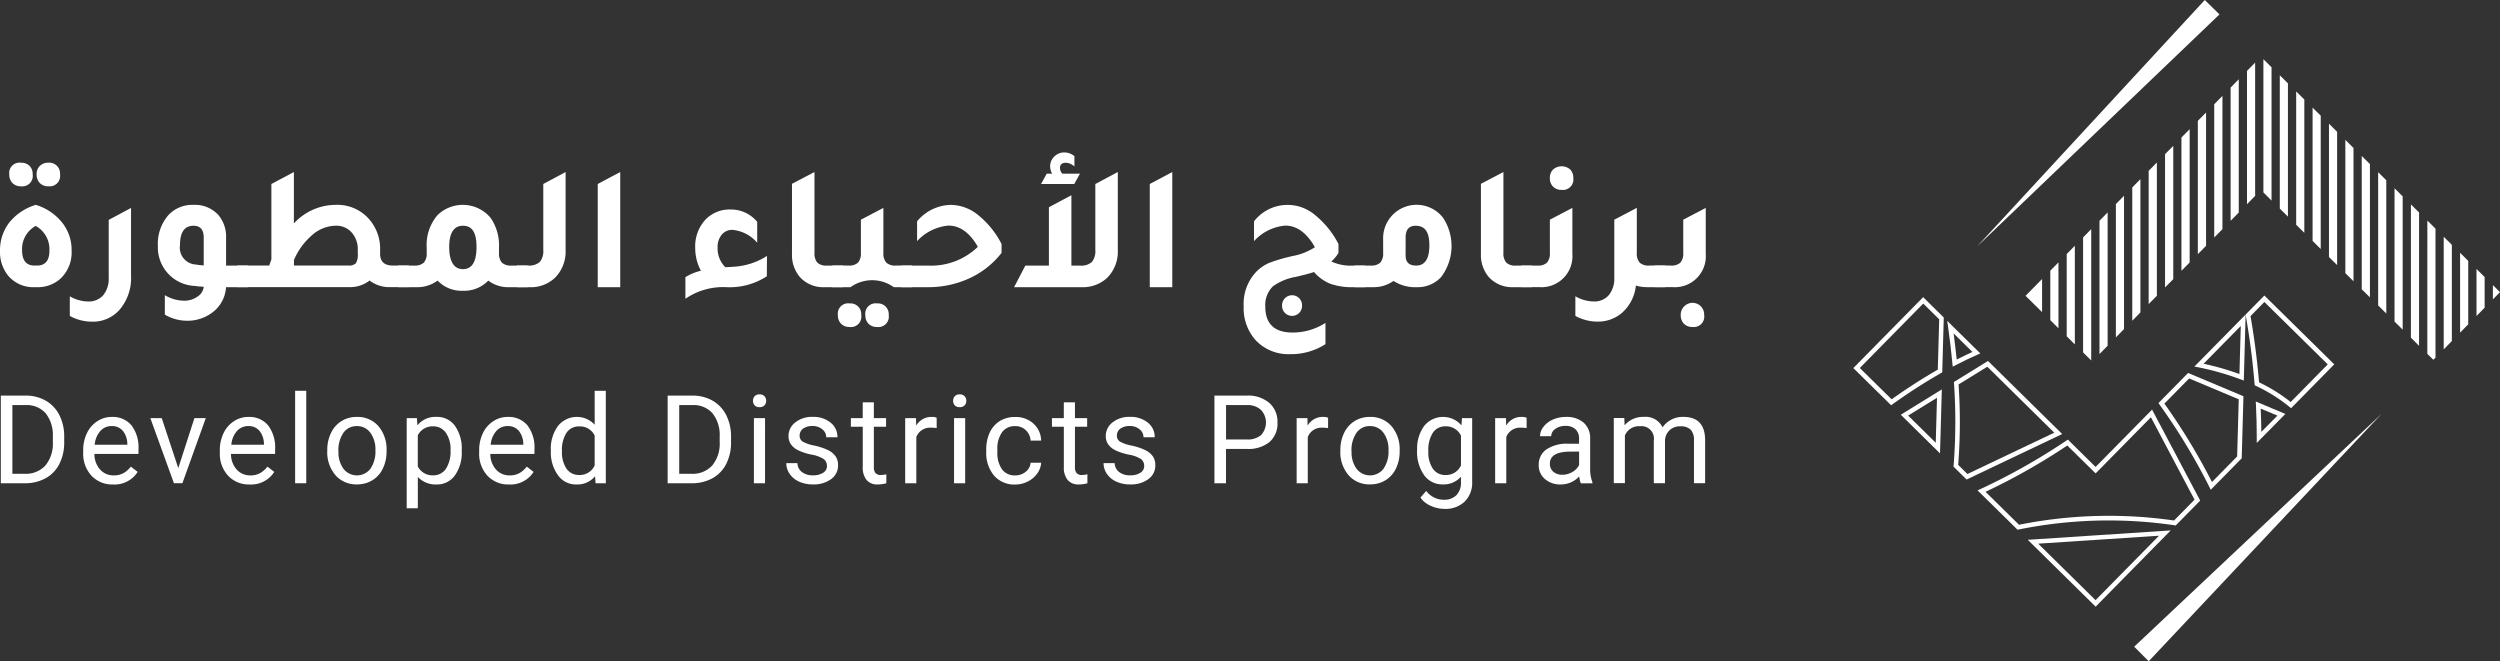 <svg id="RCMC-DDP-White-logo" xmlns="http://www.w3.org/2000/svg" width="245.693" height="64.987" viewBox="0 0 245.693 64.987">
  <rect x="0" y="0" width="245.693" height="64.987" fill="#333333" stroke="none"/>
  <g id="Group_129294" data-name="Group 129294">
    <g id="Group_129290" data-name="Group 129290" transform="translate(182.14)">
      <g id="Group_129288" data-name="Group 129288" transform="translate(0 29.045)">
        <path id="Path_130098" data-name="Path 130098" d="M962.036,202.605l-3.856-3.8,4.034-2.488-.177,6.285Zm-3.133-3.718,2.714,2.673.123-4.422Z" transform="translate(-953.517 -187.091)" fill="#fff"/>
        <path id="Path_130099" data-name="Path 130099" d="M982.128,166.232l-.031-.331c-.107-1.162-.246-2.345-.415-3.513l-.092-.657,3.252,3.2-.3.135c-.688.3-1.4.641-2.115,1.016l-.3.154v0Zm.094-3.252c.111.85.211,1.708.3,2.552.519-.265,1.037-.511,1.546-.743l-1.838-1.811h0Z" transform="translate(-972.363 -159.244)" fill="#fff"/>
        <path id="Path_130100" data-name="Path 130100" d="M1000.813,218.287l-3.923-3.86.3-.135a62,62,0,0,0,8.424-4.755l.154-.1,2.722,2.685,5.549-5.632,4.73,8.939-2.41,2.449-.115-.023a44.473,44.473,0,0,0-15.31.415l-.115.019h0Zm-3.141-3.722,3.291,3.24a44.829,44.829,0,0,1,15.236-.419l2.014-2.045-4.287-8.1-5.433,5.517-2.784-2.741a62.519,62.519,0,0,1-8.04,4.552Z" transform="translate(-984.68 -195.278)" fill="#fff"/>
        <path id="Path_130101" data-name="Path 130101" d="M986.051,193.6l-1.281-1.261.008-.1a55.052,55.052,0,0,0,.039-8.085l-.008-.135,3.349-2.068,7.293,7.182-9.4,4.472Zm-.817-1.431.9.893L994.672,189l-6.582-6.482-2.823,1.741a54.373,54.373,0,0,1-.039,7.913l0,0Z" transform="translate(-974.923 -175.522)" fill="#fff"/>
        <path id="Path_130102" data-name="Path 130102" d="M1136.484,160.052l-.158-.131a15.777,15.777,0,0,0-3.3-2.065l-.115-.055-.012-.131c-.226-2.8-.6-5.194-.862-6.708l-.019-.115,1.842-1.868,6.87,6.763-4.244,4.31h0Zm-3.149-2.546a16.254,16.254,0,0,1,3.113,1.938l3.642-3.7-6.229-6.131L1132.5,151c.261,1.5.612,3.809.838,6.51h0Z" transform="translate(-1093.465 -148.98)" fill="#fff"/>
        <path id="Path_130103" data-name="Path 130103" d="M1028.861,274.872l-6.671-6.57,14.048-.922-7.377,7.494h0Zm-5.644-6.19,5.636,5.552,6.237-6.332Z" transform="translate(-1005.048 -244.297)" fill="#fff"/>
        <path id="Path_130104" data-name="Path 130104" d="M937.974,160.415l-3.714-3.655,6.862-6.97,2.026,2-.15,5.394-.111.062a54.493,54.493,0,0,0-4.763,3.061l-.154.111,0,0Zm-3.074-3.661,3.125,3.076c1.534-1.092,3.061-2.072,4.537-2.915l.138-4.948-1.569-1.546L934.9,156.75v0Z" transform="translate(-934.26 -149.632)" fill="#fff"/>
        <path id="Path_130105" data-name="Path 130105" d="M1093.225,199.487l-.139-.285a60.345,60.345,0,0,0-4.89-8.081l-.107-.154L1091,188.01l5.439,2.287-.17,6.1-3.041,3.088Zm-4.556-8.469a61.108,61.108,0,0,1,4.679,7.709l2.472-2.511.158-5.617-4.876-2.049-2.433,2.472v0Z" transform="translate(-1058.1 -180.401)" fill="#fff"/>
        <path id="Path_130106" data-name="Path 130106" d="M1111.066,165.032l-.3-.111a26.5,26.5,0,0,0-4.153-1.187l-.407-.08,5.036-5.114-.181,6.5v0Zm-3.958-1.653a26.446,26.446,0,0,1,3.525,1.012l.131-4.726Z" transform="translate(-1072.687 -156.676)" fill="#fff"/>
        <path id="Path_130107" data-name="Path 130107" d="M1137.225,206.482v-.55c0-1.027-.019-2.092-.076-3.176l-.02-.357,2.907,1.222-2.815,2.856Zm.39-3.392c.035.776.055,1.546.062,2.295l1.581-1.6-1.642-.688v0Z" transform="translate(-1097.579 -191.985)" fill="#fff"/>
      </g>
      <g id="Group_129289" data-name="Group 129289" transform="translate(16.928 5.817)">
        <path id="Path_130108" data-name="Path 130108" d="M1099.66,79.038l.807-.819V65.12l-.807.819Z" transform="translate(-1084.342 -58.242)" fill="#fff"/>
        <path id="Path_130109" data-name="Path 130109" d="M1083.14,95.834l.807-.819V81.92l-.807.815Z" transform="translate(-1071.043 -71.767)" fill="#fff"/>
        <path id="Path_130110" data-name="Path 130110" d="M1107.92,70.658l.809-.819V56.74l-.809.815Z" transform="translate(-1090.992 -51.496)" fill="#fff"/>
        <path id="Path_130111" data-name="Path 130111" d="M1132.71,45.468l.8-.819V31.55l-.8.819Z" transform="translate(-1110.949 -31.217)" fill="#fff"/>
        <path id="Path_130112" data-name="Path 130112" d="M1124.45,53.864l.8-.819V39.95l-.8.819Z" transform="translate(-1104.299 -37.979)" fill="#fff"/>
        <path id="Path_130113" data-name="Path 130113" d="M1074.87,104.218l.8-.819V90.3l-.8.819Z" transform="translate(-1064.385 -78.513)" fill="#fff"/>
        <path id="Path_130114" data-name="Path 130114" d="M1116.19,62.256l.807-.819V48.34l-.807.819Z" transform="translate(-1097.65 -44.733)" fill="#fff"/>
        <path id="Path_130115" data-name="Path 130115" d="M1033.56,137.945l.8.8V132.27l-.8.815Z" transform="translate(-1031.129 -112.301)" fill="#fff"/>
        <path id="Path_130116" data-name="Path 130116" d="M1021.1,142.288h0l-.012.012.012.012h0l.807.8.805.792V140.65l-.805.819Z" transform="translate(-1021.09 -119.047)" fill="#fff"/>
        <path id="Path_130117" data-name="Path 130117" d="M1041.82,132.77l.8.8v-9.7l-.8.819Z" transform="translate(-1037.779 -105.538)" fill="#fff"/>
        <path id="Path_130118" data-name="Path 130118" d="M1058.35,121l.8-.819v-13.1l-.8.819Z" transform="translate(-1051.086 -92.022)" fill="#fff"/>
        <path id="Path_130119" data-name="Path 130119" d="M1066.61,112.6l.8-.819V98.68l-.8.819Z" transform="translate(-1057.735 -85.259)" fill="#fff"/>
        <path id="Path_130120" data-name="Path 130120" d="M1050.08,127.6l.8.793V115.48l-.8.821Z" transform="translate(-1044.428 -98.784)" fill="#fff"/>
        <path id="Path_130121" data-name="Path 130121" d="M1091.4,87.434l.807-.815V73.52l-.807.819Z" transform="translate(-1077.693 -65.004)" fill="#fff"/>
        <path id="Path_130122" data-name="Path 130122" d="M1223.61,124.287l.591.585.212-.214V111.982l-.8-.792Z" transform="translate(-1184.127 -95.33)" fill="#fff"/>
        <path id="Path_130123" data-name="Path 130123" d="M1231.87,130.4l.8-.819v-9.455l-.8-.792Z" transform="translate(-1190.777 -101.883)" fill="#fff"/>
        <path id="Path_130124" data-name="Path 130124" d="M1215.34,116.159l.8.792v-13.1l-.8-.792Z" transform="translate(-1177.47 -88.785)" fill="#fff"/>
        <path id="Path_130125" data-name="Path 130125" d="M1207.08,108.017l.8.793v-13.1l-.8-.792Z" transform="translate(-1170.82 -82.232)" fill="#fff"/>
        <path id="Path_130126" data-name="Path 130126" d="M1248.4,140.22l.8-.819v-3.01l-.8-.792Z" transform="translate(-1204.084 -114.981)" fill="#fff"/>
        <path id="Path_130127" data-name="Path 130127" d="M1240.13,135.3l.8-.819v-6.229l-.8-.8Z" transform="translate(-1197.427 -108.428)" fill="#fff"/>
        <path id="Path_130128" data-name="Path 130128" d="M1140.98,42.935l.8.8v-13.1l-.8-.792Z" transform="translate(-1117.607 -29.84)" fill="#fff"/>
        <path id="Path_130129" data-name="Path 130129" d="M1165.77,67.329l.8.8v-13.1l-.8-.792Z" transform="translate(-1137.564 -49.475)" fill="#fff"/>
        <path id="Path_130130" data-name="Path 130130" d="M1157.5,59.209l.8.792V46.9l-.8-.792Z" transform="translate(-1130.906 -42.938)" fill="#fff"/>
        <path id="Path_130131" data-name="Path 130131" d="M1198.82,99.885l.8.8v-13.1l-.8-.792Z" transform="translate(-1164.17 -75.687)" fill="#fff"/>
        <path id="Path_130132" data-name="Path 130132" d="M1149.24,51.059l.8.792v-13.1l-.8-.792Z" transform="translate(-1124.256 -36.377)" fill="#fff"/>
        <path id="Path_130133" data-name="Path 130133" d="M1190.55,91.749l.805.792v-13.1l-.805-.792Z" transform="translate(-1157.513 -69.134)" fill="#fff"/>
        <path id="Path_130134" data-name="Path 130134" d="M1174.03,75.479l.8.792v-13.1l-.8-.792Z" transform="translate(-1144.213 -56.036)" fill="#fff"/>
        <path id="Path_130135" data-name="Path 130135" d="M1182.29,83.6l.8.8V71.3l-.8-.8Z" transform="translate(-1150.863 -62.573)" fill="#fff"/>
        <path id="Path_130136" data-name="Path 130136" d="M1256.66,143.72v1.4l.7-.708Z" transform="translate(-1210.734 -121.518)" fill="#fff"/>
      </g>
      <path id="Path_130137" data-name="Path 130137" d="M1075.84,231.52l24.307-22.88-22.88,24.311-1.427-1.431Z" transform="translate(-1048.238 -167.964)" fill="#fff"/>
      <path id="Path_130138" data-name="Path 130138" d="M996.66,24.221,1019.035,0l1.443,1.415L996.66,24.221Z" transform="translate(-984.495)" fill="#fff"/>
    </g>
    <g id="Group_129293" data-name="Group 129293" transform="translate(0 14.975)">
      <g id="Group_129291" data-name="Group 129291">
        <path id="Path_130139" data-name="Path 130139" d="M3.421,94.252A3.237,3.237,0,0,1,.807,93.129,3.726,3.726,0,0,1,0,90.655,4.458,4.458,0,0,1,.912,87.9a5.3,5.3,0,0,1,2.6-1.737,5.215,5.215,0,0,1,2.7,1.877,4.3,4.3,0,0,1,.825,2.614,3.538,3.538,0,0,1-1.053,2.72,3.3,3.3,0,0,1-2.386.877H3.421ZM2.07,84.338a1.138,1.138,0,0,1-.842-.316,1.162,1.162,0,0,1-.316-.86,1.016,1.016,0,0,1,1.158-1.14,1.132,1.132,0,0,1,.834.308,1.123,1.123,0,0,1,.306.832,1.024,1.024,0,0,1-1.14,1.176ZM3.4,92.128h.228q1.228,0,1.228-1.456a2.607,2.607,0,0,0-1.351-2.439,2.584,2.584,0,0,0-1.334,2.4Q2.176,92.128,3.4,92.128Zm1.351-7.79a1.115,1.115,0,0,1-.842-.326A1.171,1.171,0,0,1,3.6,83.16a1.1,1.1,0,0,1,.316-.825,1.138,1.138,0,0,1,.842-.316A1.06,1.06,0,0,1,5.9,83.16a1.024,1.024,0,0,1-1.14,1.176Z" transform="translate(0 -81.004)" fill="#fff"/>
        <path id="Path_130140" data-name="Path 130140" d="M41.208,111.495a4.78,4.78,0,0,1-1.123,3.3,3.469,3.469,0,0,1-2.737,1.176,4.535,4.535,0,0,1-2.158-.561v-1.93a3.66,3.66,0,0,0,1.79.509,1.877,1.877,0,0,0,1.5-.624,2.567,2.567,0,0,0,.534-1.729v-5.667l2.193-1.176v6.7Z" transform="translate(-28.329 -99.335)" fill="#fff"/>
        <path id="Path_130141" data-name="Path 130141" d="M88.421,109.236v2.123H86.263a3.332,3.332,0,0,1-1.4,2.527,4.042,4.042,0,0,1-2.456.772,4.327,4.327,0,0,1-2.158-.6v-1.913a3.777,3.777,0,0,0,1.895.544,2.213,2.213,0,0,0,1.308-.4,1.32,1.32,0,0,0,.622-.965q-.14-.018-.439-.035l-.456-.053a3.788,3.788,0,0,1-3.614-3.93,4.285,4.285,0,0,1,1.053-3.053,3.225,3.225,0,0,1,2.456-.983,3.107,3.107,0,0,1,2.439,1,3.281,3.281,0,0,1,.754,2.246v2.72Zm-4.351-2.755q0-1.158-1-1.158-1.333,0-1.334,1.913a1.657,1.657,0,0,0,1.544,1.895,6.054,6.054,0,0,0,.79.088v-2.737Z" transform="translate(-64.049 -98.111)" fill="#fff"/>
        <path id="Path_130142" data-name="Path 130142" d="M134.893,95.9h1.579v2.123h-1.79a3.2,3.2,0,0,1-2.07-.649,3.116,3.116,0,0,1-2.018.649H119.61V95.9h3.141l.211-.6V87.886l2.211-1.176v5.053a5.6,5.6,0,0,1,4.106-1.825,4.136,4.136,0,0,1,3.316,1.439,4.41,4.41,0,0,1,1.053,3v.368Q133.647,95.9,134.893,95.9Zm-4.387,0a.967.967,0,0,0,.764-.228,1.689,1.689,0,0,0,.183-.965v-.333a2.459,2.459,0,0,0-.6-1.72,2,2,0,0,0-1.552-.667,3.594,3.594,0,0,0-2.306.895,6.689,6.689,0,0,0-1.815,2.474V95.9h5.334Z" transform="translate(-96.291 -84.78)" fill="#fff"/>
        <path id="Path_130143" data-name="Path 130143" d="M211.859,109.228h1.562v2.123h-1.79a3.2,3.2,0,0,1-2.07-.649,3.273,3.273,0,0,1-2.492,1,3.239,3.239,0,0,1-2.492-1,3.318,3.318,0,0,1-2.088.649H200.7v-2.123h1.579a1.284,1.284,0,0,0,.947-.29,1.377,1.377,0,0,0,.281-.975v-.509a4.485,4.485,0,0,1,1.07-3.193,3.566,3.566,0,0,1,5.229.3,4.8,4.8,0,0,1,.807,2.9v.509a1.361,1.361,0,0,0,.289.975A1.316,1.316,0,0,0,211.859,109.228Zm-4.79.351q1.334,0,1.334-2.176c0-1.45-.444-2.088-1.334-2.088s-1.351.7-1.351,2.088S206.169,109.579,207.069,109.579Z" transform="translate(-161.572 -98.103)" fill="#fff"/>
        <path id="Path_130144" data-name="Path 130144" d="M260.55,98.027V95.9h1.105a1.567,1.567,0,0,0,1.15-.351,1.681,1.681,0,0,0,.341-1.193V87.886l2.193-1.176v7.668A3.641,3.641,0,0,1,264.3,97.1a3.451,3.451,0,0,1-2.527.93Z" transform="translate(-209.754 -84.78)" fill="#fff"/>
        <path id="Path_130145" data-name="Path 130145" d="M301.32,98.027V87.886l2.211-1.176V98.027Z" transform="translate(-242.576 -84.78)" fill="#fff"/>
        <path id="Path_130146" data-name="Path 130146" d="M345.51,114.383V112.26a5.016,5.016,0,0,1,1.526-.632,4.7,4.7,0,0,1-.561-2.211,3.878,3.878,0,0,1,1.035-2.842,3.291,3.291,0,0,1,2.456-.965,3.342,3.342,0,0,1,2.6,1.211v2.053a3.622,3.622,0,0,0-2.439-1.263,1.312,1.312,0,0,0-1.053.482,1.89,1.89,0,0,0-.4,1.254,2.613,2.613,0,0,0,.754,1.93q.123,0,.386-.018a2.312,2.312,0,0,0,.316-.018,6.774,6.774,0,0,0,3.4-1.07l-.018,2a6.679,6.679,0,0,1-4,1.07,6.54,6.54,0,0,0-4,1.14Z" transform="translate(-278.151 -99.995)" fill="#fff"/>
        <path id="Path_130147" data-name="Path 130147" d="M402.468,98.027a3.09,3.09,0,0,1-2.474-1.018,3.348,3.348,0,0,1-.754-2.263V87.868l2.211-1.158v7.931a1.38,1.38,0,0,0,.281.975,1.284,1.284,0,0,0,.947.29h1.579v2.123h-1.79Z" transform="translate(-321.406 -84.78)" fill="#fff"/>
        <path id="Path_130148" data-name="Path 130148" d="M425.826,110.459h1.579v2.123h-1.79a3.636,3.636,0,0,0-4.246,0h-1.79v-2.123h1.579a1.284,1.284,0,0,0,.947-.29,1.377,1.377,0,0,0,.281-.975v-3.246l2.211-1.158v4.4a1.38,1.38,0,0,0,.281.975A1.284,1.284,0,0,0,425.826,110.459Zm-4.544,3.72a1.057,1.057,0,0,1,1.14,1.14,1.024,1.024,0,0,1-1.14,1.176,1.138,1.138,0,0,1-.842-.316,1.162,1.162,0,0,1-.316-.86A1.016,1.016,0,0,1,421.282,114.179Zm2.7,0a1.06,1.06,0,0,1,1.14,1.14,1.024,1.024,0,0,1-1.141,1.176,1.138,1.138,0,0,1-.842-.316,1.162,1.162,0,0,1-.316-.86,1.016,1.016,0,0,1,1.158-1.14Z" transform="translate(-337.78 -99.335)" fill="#fff"/>
        <path id="Path_130149" data-name="Path 130149" d="M454.32,111.359v-2.123h2.614a6.6,6.6,0,0,0,4.913-1.842q-1.193-2.088-2.9-2.088a4.782,4.782,0,0,0-3.071,1.527v-1.948a4.425,4.425,0,0,1,3.334-1.614,4.331,4.331,0,0,1,2.667,1,8.834,8.834,0,0,1,2.3,2.842v.877a8.494,8.494,0,0,1-3.148,2.492,9.638,9.638,0,0,1-4.114.877h-2.6Z" transform="translate(-365.747 -98.111)" fill="#fff"/>
        <path id="Path_130150" data-name="Path 130150" d="M519.183,79.916l2.211-1.176v7.668a3.641,3.641,0,0,1-1.035,2.72,3.512,3.512,0,0,1-2.544.93H511.2l1.105-2.123h2.316V82.2l2.211-1.176v6.913h.86a1.564,1.564,0,0,0,1.15-.351,1.682,1.682,0,0,0,.341-1.193V79.916ZM517.674,78.9l-.561,1.018h-3.264l.561-1.018h.526a1.476,1.476,0,0,1-.193-.719,1.3,1.3,0,0,1,.413-.965,1.364,1.364,0,0,1,.99-.4,1.534,1.534,0,0,1,.983.368V78.2a1.287,1.287,0,0,0-.842-.368q-.579,0-.579.526a.874.874,0,0,0,.228.544Z" transform="translate(-411.538 -76.81)" fill="#fff"/>
        <path id="Path_130151" data-name="Path 130151" d="M579.6,98.027V87.886l2.211-1.176V98.027Z" transform="translate(-466.603 -84.78)" fill="#fff"/>
        <path id="Path_130152" data-name="Path 130152" d="M637.74,109.236h1.14v2.123h-1.158a6.458,6.458,0,0,1-2.273-.333,4.189,4.189,0,0,1-1.606-1.158q-.491.175-1.772.474a5.435,5.435,0,0,0-2.263.93,2.574,2.574,0,0,0-.754,1.983q0,2.562,2.685,2.562a5.965,5.965,0,0,0,3.229-.947v2.088a6.248,6.248,0,0,1-3.457.983,4.422,4.422,0,0,1-3.369-1.333,4.7,4.7,0,0,1-1.211-3.369,4.575,4.575,0,0,1,1.281-3.439,4.01,4.01,0,0,1,1.218-.825,16.719,16.719,0,0,1,2.343-.684,5.946,5.946,0,0,0,2.158-.86q-1.211-2.123-2.913-2.123a4.684,4.684,0,0,0-3.071,1.527v-1.948a4.166,4.166,0,0,1,6-.614,8.835,8.835,0,0,1,2.3,2.842v.877a3.721,3.721,0,0,1-.7.842,4.5,4.5,0,0,0,2.193.4Zm-7.036,3.93a.983.983,0,1,1,1.965,0,.983.983,0,1,1-1.965,0Z" transform="translate(-504.706 -98.111)" fill="#fff"/>
        <path id="Path_130153" data-name="Path 130153" d="M685.637,106.516a3.29,3.29,0,0,1,5.9-1.965,5.044,5.044,0,0,1-.211,5.825,3.119,3.119,0,0,1-2.369.983,3.928,3.928,0,0,1-2.3-.614,3.36,3.36,0,0,1-2.035.614h-1.79v-2.123h1.579a1.284,1.284,0,0,0,.948-.29,1.377,1.377,0,0,0,.281-.975v-1.456Zm2.211,1.737q0,.983,1.035.983,1.3,0,1.3-2c0-1.334-.45-1.913-1.351-1.913q-.983,0-.982,1.158Z" transform="translate(-549.708 -98.111)" fill="#fff"/>
        <path id="Path_130154" data-name="Path 130154" d="M749.778,98.027A3.09,3.09,0,0,1,747.3,97.01a3.348,3.348,0,0,1-.754-2.263V87.868l2.211-1.158v7.931a1.38,1.38,0,0,0,.281.975,1.284,1.284,0,0,0,.947.29h1.579v2.123h-1.79Z" transform="translate(-601.005 -84.78)" fill="#fff"/>
        <path id="Path_130155" data-name="Path 130155" d="M766.89,95.709V93.586h1.579a1.284,1.284,0,0,0,.947-.29,1.377,1.377,0,0,0,.281-.975V89.074l2.211-1.158v4.509a3.045,3.045,0,0,1-3.228,3.281h-1.79Zm3.965-9.563a1.138,1.138,0,0,1-.842-.316,1.162,1.162,0,0,1-.316-.86,1.115,1.115,0,0,1,.316-.825,1.282,1.282,0,0,1,1.677-.008,1.124,1.124,0,0,1,.308.832,1.024,1.024,0,0,1-1.141,1.176Z" transform="translate(-617.38 -82.461)" fill="#fff"/>
        <path id="Path_130156" data-name="Path 130156" d="M801.424,110.459H803v2.123h-1.79a3.712,3.712,0,0,1-1.105-.158,4.141,4.141,0,0,1-1.351,2.667,3.611,3.611,0,0,1-2.439.877,4.535,4.535,0,0,1-2.158-.561v-1.93a3.66,3.66,0,0,0,1.79.509,1.87,1.87,0,0,0,1.5-.624,2.568,2.568,0,0,0,.536-1.729v-5.685l1.439-.754.755-.4v.018l.018-.018v4.4a1.38,1.38,0,0,0,.281.975A1.284,1.284,0,0,0,801.424,110.459Z" transform="translate(-639.334 -99.335)" fill="#fff"/>
        <path id="Path_130157" data-name="Path 130157" d="M834.12,112.582v-2.123H835.7a1.284,1.284,0,0,0,.947-.29,1.377,1.377,0,0,0,.281-.975v-3.246l2.211-1.158V109.3a3.045,3.045,0,0,1-3.228,3.281h-1.79Zm3.72,3.913a1.138,1.138,0,0,1-.842-.316,1.162,1.162,0,0,1-.316-.86,1.115,1.115,0,0,1,.316-.825,1.143,1.143,0,0,1,1.985.825,1.024,1.024,0,0,1-1.14,1.176Z" transform="translate(-671.503 -99.335)" fill="#fff"/>
      </g>
      <g id="Group_129292" data-name="Group 129292" transform="translate(0.08 23.43)">
        <path id="Path_130158" data-name="Path 130158" d="M.41,208.033V199.42H2.841a3.921,3.921,0,0,1,1.989.5,3.372,3.372,0,0,1,1.334,1.413,4.6,4.6,0,0,1,.476,2.106v.55a4.62,4.62,0,0,1-.47,2.137,3.3,3.3,0,0,1-1.343,1.408,4.158,4.158,0,0,1-2.031.5Zm1.137-7.685v6.757h1.2a2.606,2.606,0,0,0,2.045-.817,3.373,3.373,0,0,0,.731-2.328v-.5a3.43,3.43,0,0,0-.69-2.283,2.456,2.456,0,0,0-1.955-.827H1.547Z" transform="translate(-0.41 -198.946)" fill="#fff"/>
        <path id="Path_130159" data-name="Path 130159" d="M44.9,216.8a2.791,2.791,0,0,1-2.117-.856,3.173,3.173,0,0,1-.817-2.287v-.2a3.815,3.815,0,0,1,.365-1.7,2.831,2.831,0,0,1,1.018-1.172,2.556,2.556,0,0,1,1.417-.423,2.4,2.4,0,0,1,1.94.823,3.569,3.569,0,0,1,.692,2.355v.456H43.066a2.271,2.271,0,0,0,.554,1.528,1.74,1.74,0,0,0,1.345.583,1.91,1.91,0,0,0,.983-.236,2.442,2.442,0,0,0,.7-.628l.669.521a2.687,2.687,0,0,1-2.414,1.236Zm-.136-5.74a1.46,1.46,0,0,0-1.113.482,2.335,2.335,0,0,0-.556,1.351h3.207v-.082a2.079,2.079,0,0,0-.45-1.293,1.374,1.374,0,0,0-1.088-.458Z" transform="translate(-33.868 -207.592)" fill="#fff"/>
        <path id="Path_130160" data-name="Path 130160" d="M78.527,215.677l1.585-4.917h1.119l-2.3,6.4H78.1l-2.32-6.4H76.9l1.626,4.917Z" transform="translate(-61.086 -208.075)" fill="#fff"/>
        <path id="Path_130161" data-name="Path 130161" d="M113.754,216.8a2.791,2.791,0,0,1-2.117-.856,3.173,3.173,0,0,1-.817-2.287v-.2a3.815,3.815,0,0,1,.365-1.7,2.831,2.831,0,0,1,1.018-1.172,2.556,2.556,0,0,1,1.417-.423,2.4,2.4,0,0,1,1.94.823,3.568,3.568,0,0,1,.692,2.355v.456h-4.336a2.271,2.271,0,0,0,.554,1.528,1.74,1.74,0,0,0,1.345.583,1.91,1.91,0,0,0,.983-.236,2.442,2.442,0,0,0,.7-.628l.669.521a2.687,2.687,0,0,1-2.414,1.236Zm-.136-5.74a1.46,1.46,0,0,0-1.113.482,2.335,2.335,0,0,0-.556,1.351h3.207v-.082a2.079,2.079,0,0,0-.45-1.293A1.374,1.374,0,0,0,113.618,211.059Z" transform="translate(-89.295 -207.592)" fill="#fff"/>
        <path id="Path_130162" data-name="Path 130162" d="M149.864,206.077H148.77V196.99h1.094Z" transform="translate(-119.846 -196.99)" fill="#fff"/>
        <path id="Path_130163" data-name="Path 130163" d="M164.98,213.42a3.766,3.766,0,0,1,.37-1.692,2.752,2.752,0,0,1,1.029-1.16,2.8,2.8,0,0,1,1.505-.407,2.7,2.7,0,0,1,2.115.9,3.481,3.481,0,0,1,.807,2.408v.076a3.793,3.793,0,0,1-.359,1.677,2.7,2.7,0,0,1-1.024,1.156,2.828,2.828,0,0,1-1.528.413,2.7,2.7,0,0,1-2.109-.9,3.467,3.467,0,0,1-.807-2.4v-.076Zm1.1.131a2.736,2.736,0,0,0,.493,1.71,1.674,1.674,0,0,0,2.648-.008,2.992,2.992,0,0,0,.491-1.831,2.741,2.741,0,0,0-.5-1.706,1.586,1.586,0,0,0-1.328-.653,1.556,1.556,0,0,0-1.308.645,2.974,2.974,0,0,0-.5,1.846Z" transform="translate(-132.896 -207.592)" fill="#fff"/>
        <path id="Path_130164" data-name="Path 130164" d="M210.428,213.55a3.83,3.83,0,0,1-.669,2.355,2.141,2.141,0,0,1-1.811.893,2.37,2.37,0,0,1-1.835-.739v3.082H205.02v-8.863h1l.053.71a2.257,2.257,0,0,1,1.858-.829,2.152,2.152,0,0,1,1.825.87,3.868,3.868,0,0,1,.671,2.419v.1Zm-1.1-.125a2.825,2.825,0,0,0-.462-1.71,1.489,1.489,0,0,0-1.265-.628,1.611,1.611,0,0,0-1.491.881v3.059a1.614,1.614,0,0,0,1.5.875,1.483,1.483,0,0,0,1.252-.624,3.084,3.084,0,0,0,.464-1.854Z" transform="translate(-165.13 -207.592)" fill="#fff"/>
        <path id="Path_130165" data-name="Path 130165" d="M244.5,216.8a2.791,2.791,0,0,1-2.117-.856,3.173,3.173,0,0,1-.817-2.287v-.2a3.815,3.815,0,0,1,.365-1.7,2.831,2.831,0,0,1,1.018-1.172,2.556,2.556,0,0,1,1.417-.423,2.4,2.4,0,0,1,1.94.823,3.568,3.568,0,0,1,.692,2.355v.456h-4.336a2.271,2.271,0,0,0,.554,1.528,1.74,1.74,0,0,0,1.345.583,1.91,1.91,0,0,0,.983-.236,2.443,2.443,0,0,0,.7-.628l.669.521a2.687,2.687,0,0,1-2.414,1.236Zm-.134-5.74a1.46,1.46,0,0,0-1.113.482,2.335,2.335,0,0,0-.556,1.351h3.207v-.082a2.079,2.079,0,0,0-.45-1.293,1.374,1.374,0,0,0-1.088-.458Z" transform="translate(-194.554 -207.592)" fill="#fff"/>
        <path id="Path_130166" data-name="Path 130166" d="M277.662,202.823a3.742,3.742,0,0,1,.7-2.369,2.374,2.374,0,0,1,3.609-.127V196.99h1.094v9.087h-1.006l-.053-.686a2.231,2.231,0,0,1-1.829.805,2.138,2.138,0,0,1-1.813-.91,3.791,3.791,0,0,1-.7-2.378v-.082Zm1.094.125a2.835,2.835,0,0,0,.45,1.7,1.456,1.456,0,0,0,1.242.616,1.6,1.6,0,0,0,1.521-.934v-2.94a1.607,1.607,0,0,0-1.509-.9,1.456,1.456,0,0,0-1.254.622,3.121,3.121,0,0,0-.45,1.84Z" transform="translate(-223.608 -196.99)" fill="#fff"/>
        <path id="Path_130167" data-name="Path 130167" d="M336.56,208.033V199.42h2.431a3.921,3.921,0,0,1,1.989.5,3.372,3.372,0,0,1,1.334,1.413,4.6,4.6,0,0,1,.476,2.106v.55a4.62,4.62,0,0,1-.47,2.137,3.3,3.3,0,0,1-1.343,1.408,4.158,4.158,0,0,1-2.031.5Zm1.137-7.685v6.757h1.2a2.606,2.606,0,0,0,2.045-.817,3.373,3.373,0,0,0,.731-2.328v-.5a3.43,3.43,0,0,0-.69-2.283,2.456,2.456,0,0,0-1.955-.827H337.7Z" transform="translate(-271.025 -198.946)" fill="#fff"/>
        <path id="Path_130168" data-name="Path 130168" d="M379.58,199.434a.661.661,0,0,1,.162-.45.607.607,0,0,1,.482-.183.621.621,0,0,1,.485.183.646.646,0,0,1,.166.45.625.625,0,0,1-.166.445.632.632,0,0,1-.485.177.617.617,0,0,1-.482-.177A.631.631,0,0,1,379.58,199.434Zm1.183,8.1H379.67v-6.4h1.094Z" transform="translate(-305.658 -198.447)" fill="#fff"/>
        <path id="Path_130169" data-name="Path 130169" d="M400.363,214.973a.808.808,0,0,0-.333-.69,3.228,3.228,0,0,0-1.166-.423,5.555,5.555,0,0,1-1.32-.425,1.866,1.866,0,0,1-.721-.593,1.413,1.413,0,0,1-.234-.817,1.664,1.664,0,0,1,.665-1.332,2.6,2.6,0,0,1,1.7-.544,2.68,2.68,0,0,1,1.766.561,1.782,1.782,0,0,1,.676,1.439h-1.1a.989.989,0,0,0-.382-.776,1.435,1.435,0,0,0-.961-.326,1.53,1.53,0,0,0-.934.259.82.82,0,0,0-.337.68.661.661,0,0,0,.314.6,3.8,3.8,0,0,0,1.133.384,5.93,5.93,0,0,1,1.328.439,1.945,1.945,0,0,1,.754.612,1.506,1.506,0,0,1,.246.873,1.633,1.633,0,0,1-.686,1.374,2.879,2.879,0,0,1-1.78.519,3.224,3.224,0,0,1-1.361-.273,2.212,2.212,0,0,1-.926-.76,1.835,1.835,0,0,1-.333-1.057h1.094a1.134,1.134,0,0,0,.441.873,1.7,1.7,0,0,0,1.086.322,1.762,1.762,0,0,0,1-.251.771.771,0,0,0,.376-.671Z" transform="translate(-319.175 -207.584)" fill="#fff"/>
        <path id="Path_130170" data-name="Path 130170" d="M431.18,202.81v1.55h1.2v.846h-1.2v3.975a.882.882,0,0,0,.16.577.673.673,0,0,0,.544.193,2.667,2.667,0,0,0,.521-.07v.883a3.207,3.207,0,0,1-.84.117,1.358,1.358,0,0,1-1.105-.445,1.911,1.911,0,0,1-.372-1.259v-3.969H428.92v-.846h1.166v-1.55h1.094Z" transform="translate(-345.379 -201.675)" fill="#fff"/>
        <path id="Path_130171" data-name="Path 130171" d="M459.394,211.26a3.314,3.314,0,0,0-.538-.041,1.445,1.445,0,0,0-1.462.916v4.544H456.3v-6.4h1.064l.018.739a1.705,1.705,0,0,1,1.527-.858,1.135,1.135,0,0,1,.485.082v1.018Z" transform="translate(-367.421 -207.592)" fill="#fff"/>
        <path id="Path_130172" data-name="Path 130172" d="M480.47,199.434a.661.661,0,0,1,.162-.45.606.606,0,0,1,.482-.183.621.621,0,0,1,.485.183.646.646,0,0,1,.166.45.625.625,0,0,1-.166.445.632.632,0,0,1-.485.177.617.617,0,0,1-.482-.177A.631.631,0,0,1,480.47,199.434Zm1.183,8.1H480.56v-6.4h1.094Z" transform="translate(-386.879 -198.447)" fill="#fff"/>
        <path id="Path_130173" data-name="Path 130173" d="M500.022,215.9a1.583,1.583,0,0,0,1.023-.355,1.244,1.244,0,0,0,.485-.887h1.035a1.988,1.988,0,0,1-.378,1.047,2.508,2.508,0,0,1-.932.793,2.691,2.691,0,0,1-1.234.3,2.635,2.635,0,0,1-2.08-.873,3.477,3.477,0,0,1-.772-2.388v-.183a3.864,3.864,0,0,1,.343-1.663,2.619,2.619,0,0,1,.985-1.131,2.792,2.792,0,0,1,1.517-.4,2.565,2.565,0,0,1,1.79.645,2.3,2.3,0,0,1,.76,1.675h-1.035a1.518,1.518,0,0,0-.47-1.022,1.461,1.461,0,0,0-1.045-.4,1.535,1.535,0,0,0-1.293.6,2.816,2.816,0,0,0-.458,1.737v.207a2.761,2.761,0,0,0,.456,1.7,1.54,1.54,0,0,0,1.3.6Z" transform="translate(-400.324 -207.584)" fill="#fff"/>
        <path id="Path_130174" data-name="Path 130174" d="M532.55,202.81v1.55h1.2v.846h-1.2v3.975a.882.882,0,0,0,.16.577.673.673,0,0,0,.544.193,2.667,2.667,0,0,0,.521-.07v.883a3.207,3.207,0,0,1-.84.117,1.358,1.358,0,0,1-1.105-.445,1.911,1.911,0,0,1-.372-1.259v-3.969H530.29v-.846h1.166v-1.55h1.094Z" transform="translate(-426.987 -201.675)" fill="#fff"/>
        <path id="Path_130175" data-name="Path 130175" d="M560.3,214.973a.808.808,0,0,0-.333-.69,3.228,3.228,0,0,0-1.166-.423,5.555,5.555,0,0,1-1.32-.425,1.866,1.866,0,0,1-.721-.593,1.414,1.414,0,0,1-.234-.817,1.664,1.664,0,0,1,.665-1.332,2.6,2.6,0,0,1,1.7-.544,2.68,2.68,0,0,1,1.766.561,1.783,1.783,0,0,1,.677,1.439h-1.1a.989.989,0,0,0-.382-.776,1.435,1.435,0,0,0-.961-.326,1.53,1.53,0,0,0-.934.259.82.82,0,0,0-.337.68.661.661,0,0,0,.314.6,3.8,3.8,0,0,0,1.133.384,5.93,5.93,0,0,1,1.328.439,1.945,1.945,0,0,1,.754.612,1.505,1.505,0,0,1,.246.873,1.633,1.633,0,0,1-.686,1.374,2.879,2.879,0,0,1-1.78.519,3.224,3.224,0,0,1-1.361-.273,2.212,2.212,0,0,1-.926-.76,1.835,1.835,0,0,1-.333-1.057H557.4a1.134,1.134,0,0,0,.441.873,1.7,1.7,0,0,0,1.086.322,1.763,1.763,0,0,0,1-.251.771.771,0,0,0,.376-.671Z" transform="translate(-447.934 -207.584)" fill="#fff"/>
        <path id="Path_130176" data-name="Path 130176" d="M613.337,204.66v3.373H612.2V199.42h3.178a3.2,3.2,0,0,1,2.217.721,2.449,2.449,0,0,1,.8,1.911,2.416,2.416,0,0,1-.784,1.932,3.331,3.331,0,0,1-2.246.677h-2.029Zm0-.928h2.041a2.038,2.038,0,0,0,1.4-.429,1.819,1.819,0,0,0,0-2.474,1.914,1.914,0,0,0-1.332-.48h-2.106v3.384Z" transform="translate(-492.928 -198.946)" fill="#fff"/>
        <path id="Path_130177" data-name="Path 130177" d="M656.734,211.26a3.313,3.313,0,0,0-.538-.041,1.445,1.445,0,0,0-1.462.916v4.544H653.64v-6.4H654.7l.018.739a1.705,1.705,0,0,1,1.526-.858,1.134,1.134,0,0,1,.485.082v1.018Z" transform="translate(-526.289 -207.592)" fill="#fff"/>
        <path id="Path_130178" data-name="Path 130178" d="M675.68,213.42a3.766,3.766,0,0,1,.37-1.692,2.753,2.753,0,0,1,1.029-1.16,2.8,2.8,0,0,1,1.505-.407,2.7,2.7,0,0,1,2.115.9,3.481,3.481,0,0,1,.807,2.408v.076a3.793,3.793,0,0,1-.359,1.677,2.7,2.7,0,0,1-1.024,1.156,2.828,2.828,0,0,1-1.528.413,2.7,2.7,0,0,1-2.109-.9,3.467,3.467,0,0,1-.807-2.4v-.076Zm1.1.131a2.736,2.736,0,0,0,.493,1.71,1.674,1.674,0,0,0,2.647-.008,2.992,2.992,0,0,0,.491-1.831,2.74,2.74,0,0,0-.5-1.706,1.586,1.586,0,0,0-1.328-.653,1.557,1.557,0,0,0-1.308.645,2.973,2.973,0,0,0-.5,1.846Z" transform="translate(-544.032 -207.592)" fill="#fff"/>
        <path id="Path_130179" data-name="Path 130179" d="M714.372,213.426a3.754,3.754,0,0,1,.692-2.38,2.387,2.387,0,0,1,3.663-.057l.053-.71h1v6.248a2.6,2.6,0,0,1-.737,1.957,2.716,2.716,0,0,1-1.979.715,3.3,3.3,0,0,1-1.355-.3,2.323,2.323,0,0,1-1.012-.811l.567-.657a2.143,2.143,0,0,0,1.721.87,1.677,1.677,0,0,0,1.246-.45,1.716,1.716,0,0,0,.447-1.265v-.55a2.25,2.25,0,0,1-1.794.756,2.177,2.177,0,0,1-1.819-.9,3.952,3.952,0,0,1-.7-2.466Zm1.1.125a2.863,2.863,0,0,0,.445,1.7,1.443,1.443,0,0,0,1.242.618,1.6,1.6,0,0,0,1.521-.942V212a1.62,1.62,0,0,0-1.509-.916,1.45,1.45,0,0,0-1.248.622A3.121,3.121,0,0,0,715.473,213.55Z" transform="translate(-575.179 -207.592)" fill="#fff"/>
        <path id="Path_130180" data-name="Path 130180" d="M756.794,211.26a3.313,3.313,0,0,0-.538-.041,1.445,1.445,0,0,0-1.462.916v4.544H753.7v-6.4h1.064l.018.739a1.705,1.705,0,0,1,1.526-.858,1.135,1.135,0,0,1,.485.082v1.018Z" transform="translate(-606.841 -207.592)" fill="#fff"/>
        <path id="Path_130181" data-name="Path 130181" d="M779.807,216.671a2.311,2.311,0,0,1-.154-.675,2.445,2.445,0,0,1-1.823.793,2.264,2.264,0,0,1-1.554-.536,1.733,1.733,0,0,1-.606-1.357,1.813,1.813,0,0,1,.76-1.554,3.588,3.588,0,0,1,2.139-.554h1.065v-.5a1.235,1.235,0,0,0-.343-.914,1.38,1.38,0,0,0-1.012-.339,1.6,1.6,0,0,0-.982.3.869.869,0,0,0-.4.715h-1.1a1.5,1.5,0,0,1,.341-.926,2.315,2.315,0,0,1,.922-.708,3.1,3.1,0,0,1,1.281-.261,2.531,2.531,0,0,1,1.733.554,2,2,0,0,1,.651,1.523v2.946a3.6,3.6,0,0,0,.224,1.4v.1h-1.148Zm-1.815-.834a1.928,1.928,0,0,0,.977-.267,1.607,1.607,0,0,0,.669-.692v-1.314h-.858q-2.012,0-2.012,1.178a1,1,0,0,0,.343.805A1.319,1.319,0,0,0,777.992,215.837Z" transform="translate(-624.528 -207.584)" fill="#fff"/>
        <path id="Path_130182" data-name="Path 130182" d="M814.543,210.269l.029.71a2.365,2.365,0,0,1,1.9-.829,1.832,1.832,0,0,1,1.829,1.029,2.409,2.409,0,0,1,.831-.745,2.459,2.459,0,0,1,1.211-.285q2.106,0,2.143,2.23v4.289H821.39v-4.225a1.467,1.467,0,0,0-.314-1.025,1.382,1.382,0,0,0-1.053-.341,1.45,1.45,0,0,0-1.012.365,1.482,1.482,0,0,0-.468.979v4.248h-1.1v-4.2a1.222,1.222,0,0,0-1.367-1.4,1.467,1.467,0,0,0-1.474.916v4.673H813.51v-6.4h1.035Z" transform="translate(-654.991 -207.584)" fill="#fff"/>
      </g>
    </g>
  </g>
</svg>
